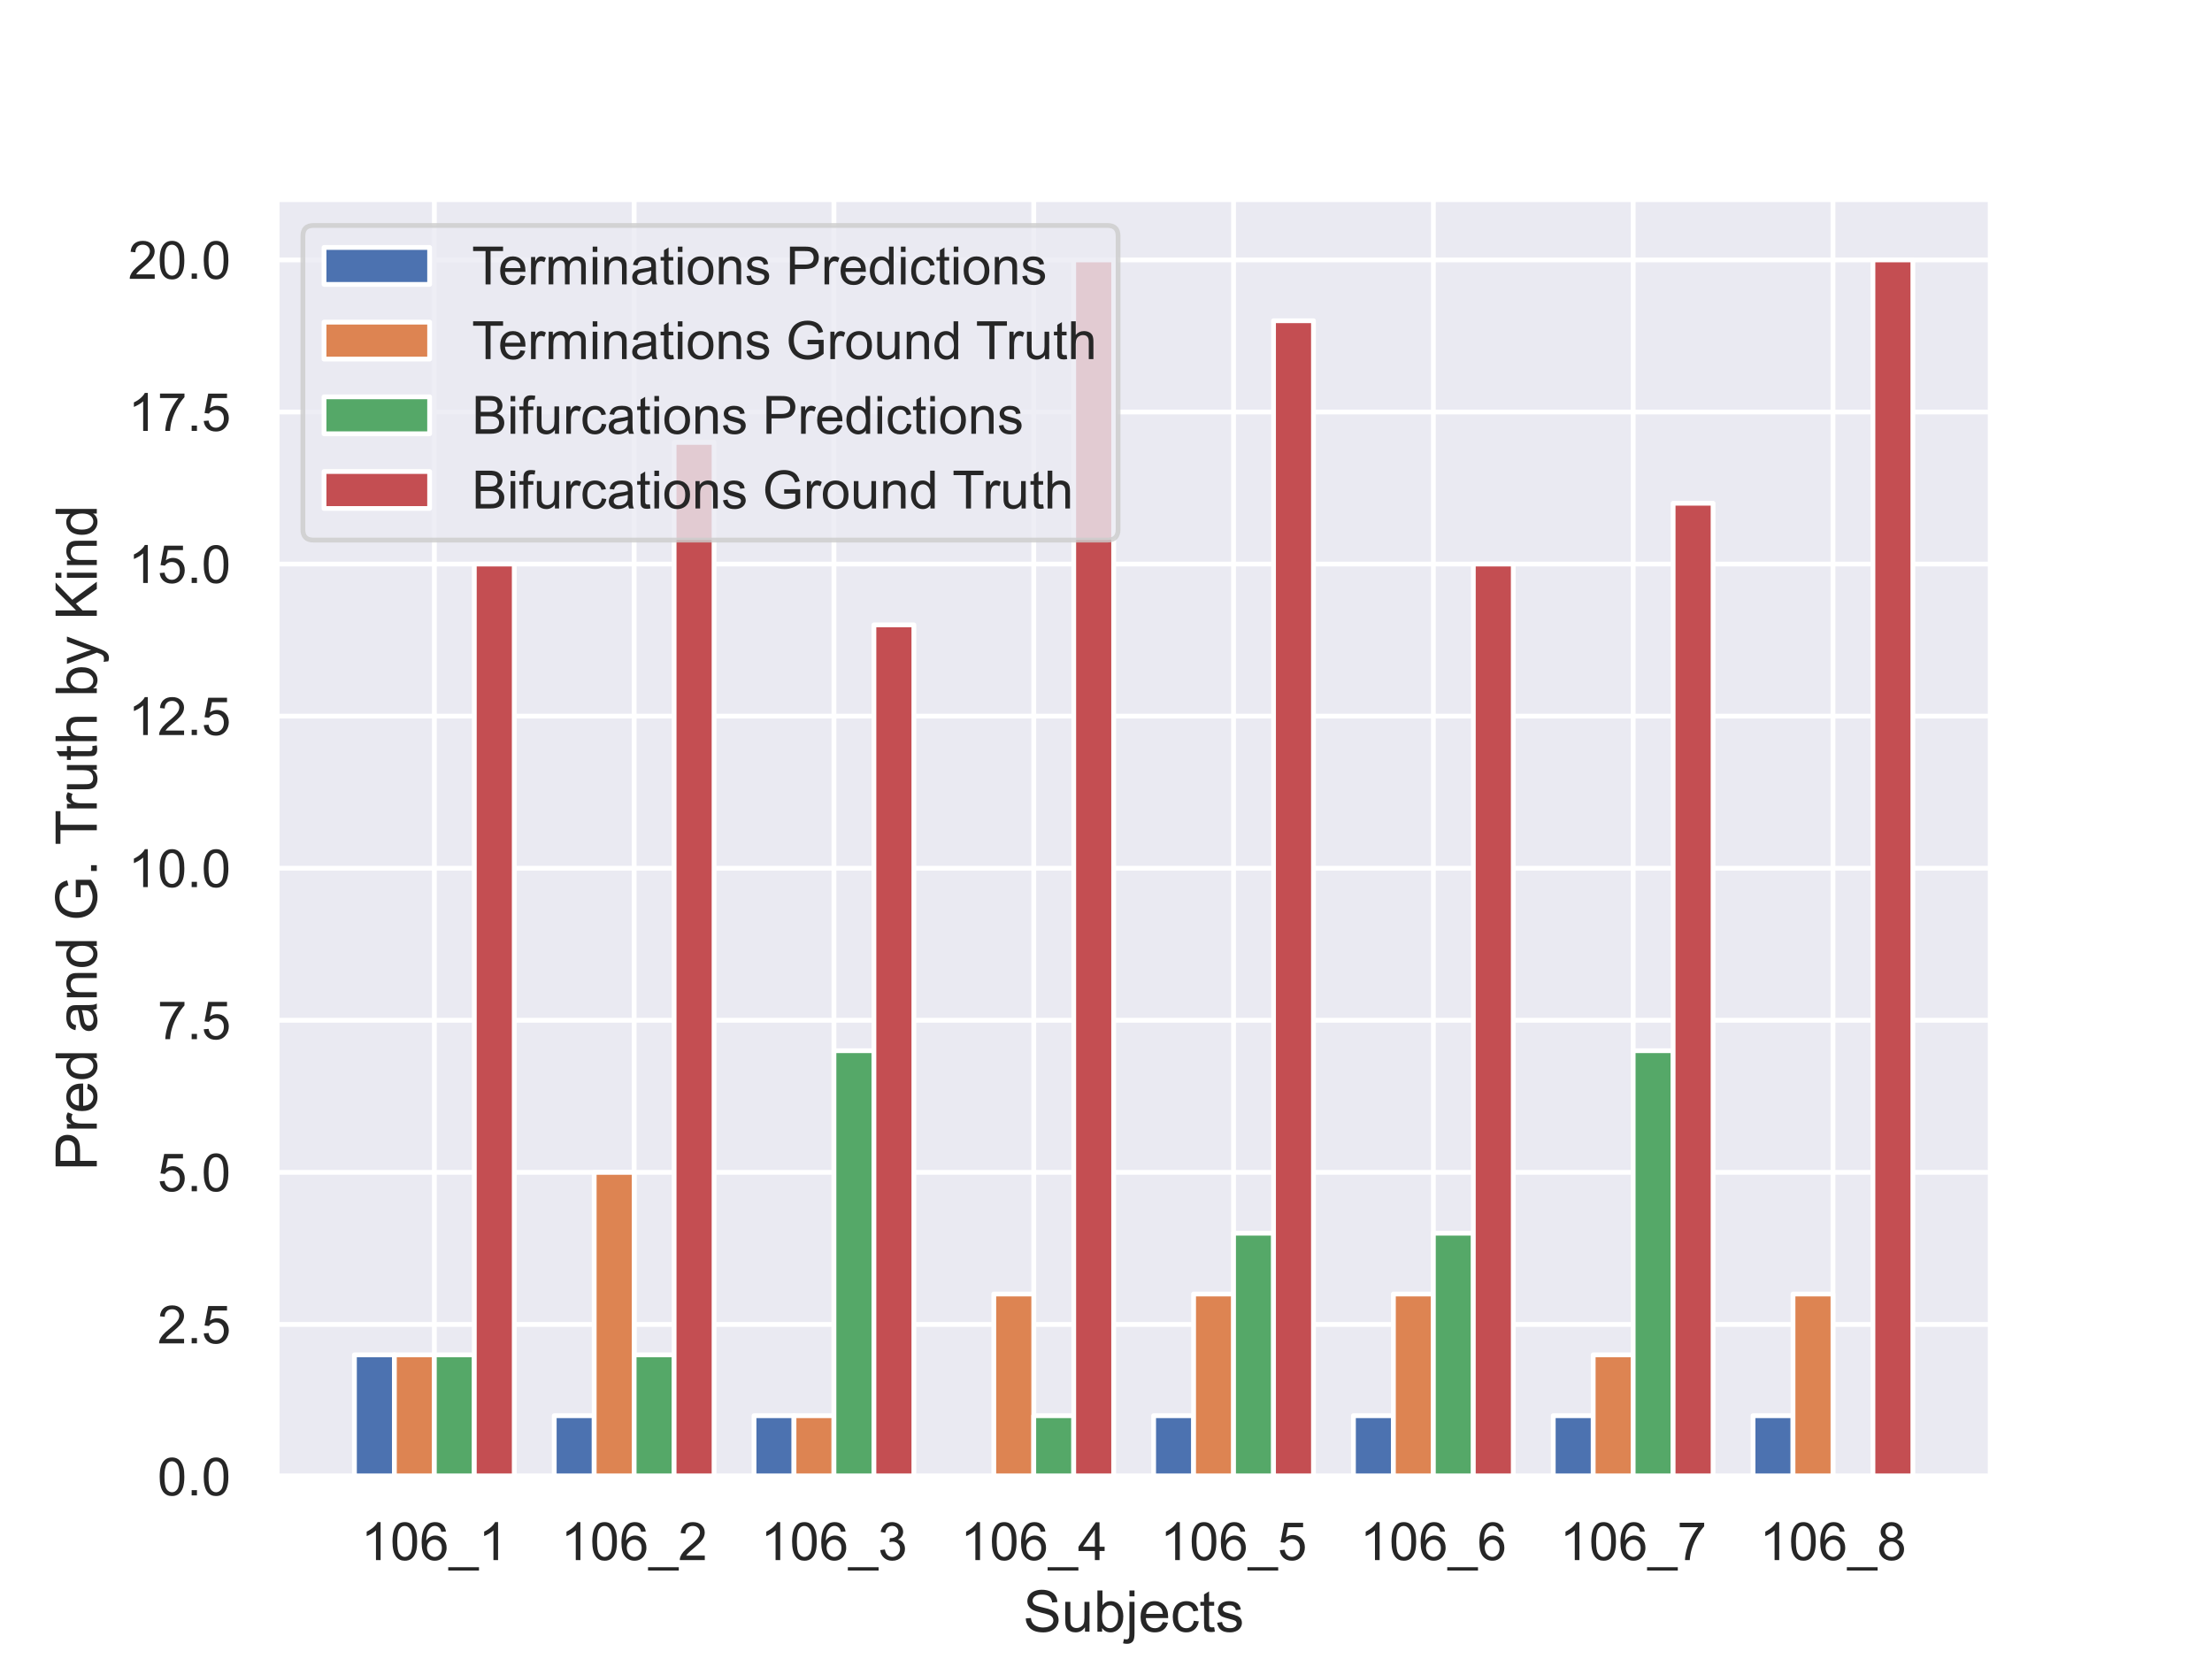 <?xml version="1.0" encoding="utf-8" standalone="no"?>
<!DOCTYPE svg PUBLIC "-//W3C//DTD SVG 1.1//EN"
  "http://www.w3.org/Graphics/SVG/1.1/DTD/svg11.dtd">
<!-- Created with matplotlib (https://matplotlib.org/) -->
<svg height="345.6pt" version="1.1" viewBox="0 0 460.8 345.6" width="460.8pt" xmlns="http://www.w3.org/2000/svg" xmlns:xlink="http://www.w3.org/1999/xlink">
 <defs>
  <style type="text/css">*{stroke-linecap:butt;stroke-linejoin:round;}</style>
 </defs>
 <g id="figure_1">
  <g id="patch_1">
   <path d="M 0 345.6 
L 460.8 345.6 
L 460.8 0 
L 0 0 
z
" style="fill:#ffffff;"/>
  </g>
  <g id="axes_1">
   <g id="patch_2">
    <path d="M 57.6 307.584 
L 414.72 307.584 
L 414.72 41.472 
L 57.6 41.472 
z
" style="fill:#eaeaf2;"/>
   </g>
   <g id="matplotlib.axis_1">
    <g id="xtick_1">
     <g id="line2d_1">
      <path clip-path="url(#p6ce4de1f92)" d="M 90.482 307.584 
L 90.482 41.472 
" style="fill:none;stroke:#ffffff;stroke-linecap:round;"/>
     </g>
     <g id="text_1">
      <!-- 106_1 -->
      <g style="fill:#262626;" transform="translate(75.189 324.99)scale(0.11 -0.11)">
       <defs>
        <path d="M 37.25 0 
L 28.469 0 
L 28.469 56 
Q 25.297 52.984 20.141 49.953 
Q 14.984 46.922 10.891 45.406 
L 10.891 53.906 
Q 18.266 57.375 23.781 62.297 
Q 29.297 67.234 31.594 71.875 
L 37.25 71.875 
z
" id="ArialMT-49"/>
        <path d="M 4.156 35.297 
Q 4.156 48 6.766 55.734 
Q 9.375 63.484 14.516 67.672 
Q 19.672 71.875 27.484 71.875 
Q 33.25 71.875 37.594 69.547 
Q 41.938 67.234 44.766 62.859 
Q 47.609 58.5 49.219 52.219 
Q 50.828 45.953 50.828 35.297 
Q 50.828 22.703 48.234 14.969 
Q 45.656 7.234 40.5 3 
Q 35.359 -1.219 27.484 -1.219 
Q 17.141 -1.219 11.234 6.203 
Q 4.156 15.141 4.156 35.297 
z
M 13.188 35.297 
Q 13.188 17.672 17.312 11.828 
Q 21.438 6 27.484 6 
Q 33.547 6 37.672 11.859 
Q 41.797 17.719 41.797 35.297 
Q 41.797 52.984 37.672 58.781 
Q 33.547 64.594 27.391 64.594 
Q 21.344 64.594 17.719 59.469 
Q 13.188 52.938 13.188 35.297 
z
" id="ArialMT-48"/>
        <path d="M 49.75 54.047 
L 41.016 53.375 
Q 39.844 58.547 37.703 60.891 
Q 34.125 64.656 28.906 64.656 
Q 24.703 64.656 21.531 62.312 
Q 17.391 59.281 14.984 53.469 
Q 12.594 47.656 12.5 36.922 
Q 15.672 41.75 20.266 44.094 
Q 24.859 46.438 29.891 46.438 
Q 38.672 46.438 44.844 39.969 
Q 51.031 33.5 51.031 23.25 
Q 51.031 16.5 48.125 10.719 
Q 45.219 4.938 40.141 1.859 
Q 35.062 -1.219 28.609 -1.219 
Q 17.625 -1.219 10.688 6.859 
Q 3.766 14.938 3.766 33.5 
Q 3.766 54.25 11.422 63.672 
Q 18.109 71.875 29.438 71.875 
Q 37.891 71.875 43.281 67.141 
Q 48.688 62.406 49.75 54.047 
z
M 13.875 23.188 
Q 13.875 18.656 15.797 14.5 
Q 17.719 10.359 21.188 8.172 
Q 24.656 6 28.469 6 
Q 34.031 6 38.031 10.484 
Q 42.047 14.984 42.047 22.703 
Q 42.047 30.125 38.078 34.391 
Q 34.125 38.672 28.125 38.672 
Q 22.172 38.672 18.016 34.391 
Q 13.875 30.125 13.875 23.188 
z
" id="ArialMT-54"/>
        <path d="M -1.516 -19.875 
L -1.516 -13.531 
L 56.734 -13.531 
L 56.734 -19.875 
z
" id="ArialMT-95"/>
       </defs>
       <use xlink:href="#ArialMT-49"/>
       <use x="55.615" xlink:href="#ArialMT-48"/>
       <use x="111.23" xlink:href="#ArialMT-54"/>
       <use x="166.846" xlink:href="#ArialMT-95"/>
       <use x="222.461" xlink:href="#ArialMT-49"/>
      </g>
     </g>
    </g>
    <g id="xtick_2">
     <g id="line2d_2">
      <path clip-path="url(#p6ce4de1f92)" d="M 132.104 307.584 
L 132.104 41.472 
" style="fill:none;stroke:#ffffff;stroke-linecap:round;"/>
     </g>
     <g id="text_2">
      <!-- 106_2 -->
      <g style="fill:#262626;" transform="translate(116.811 324.99)scale(0.11 -0.11)">
       <defs>
        <path d="M 50.344 8.453 
L 50.344 0 
L 3.031 0 
Q 2.938 3.172 4.047 6.109 
Q 5.859 10.938 9.828 15.625 
Q 13.812 20.312 21.344 26.469 
Q 33.016 36.031 37.109 41.625 
Q 41.219 47.219 41.219 52.203 
Q 41.219 57.422 37.469 61 
Q 33.734 64.594 27.734 64.594 
Q 21.391 64.594 17.578 60.781 
Q 13.766 56.984 13.719 50.25 
L 4.688 51.172 
Q 5.609 61.281 11.656 66.578 
Q 17.719 71.875 27.938 71.875 
Q 38.234 71.875 44.234 66.156 
Q 50.25 60.453 50.25 52 
Q 50.25 47.703 48.484 43.547 
Q 46.734 39.406 42.656 34.812 
Q 38.578 30.219 29.109 22.219 
Q 21.188 15.578 18.938 13.203 
Q 16.703 10.844 15.234 8.453 
z
" id="ArialMT-50"/>
       </defs>
       <use xlink:href="#ArialMT-49"/>
       <use x="55.615" xlink:href="#ArialMT-48"/>
       <use x="111.23" xlink:href="#ArialMT-54"/>
       <use x="166.846" xlink:href="#ArialMT-95"/>
       <use x="222.461" xlink:href="#ArialMT-50"/>
      </g>
     </g>
    </g>
    <g id="xtick_3">
     <g id="line2d_3">
      <path clip-path="url(#p6ce4de1f92)" d="M 173.726 307.584 
L 173.726 41.472 
" style="fill:none;stroke:#ffffff;stroke-linecap:round;"/>
     </g>
     <g id="text_3">
      <!-- 106_3 -->
      <g style="fill:#262626;" transform="translate(158.434 324.99)scale(0.11 -0.11)">
       <defs>
        <path d="M 4.203 18.891 
L 12.984 20.062 
Q 14.5 12.594 18.141 9.297 
Q 21.781 6 27 6 
Q 33.203 6 37.469 10.297 
Q 41.75 14.594 41.75 20.953 
Q 41.75 27 37.797 30.922 
Q 33.844 34.859 27.734 34.859 
Q 25.25 34.859 21.531 33.891 
L 22.516 41.609 
Q 23.391 41.5 23.922 41.5 
Q 29.547 41.5 34.031 44.422 
Q 38.531 47.359 38.531 53.469 
Q 38.531 58.297 35.25 61.469 
Q 31.984 64.656 26.812 64.656 
Q 21.688 64.656 18.266 61.422 
Q 14.844 58.203 13.875 51.766 
L 5.078 53.328 
Q 6.688 62.156 12.391 67.016 
Q 18.109 71.875 26.609 71.875 
Q 32.469 71.875 37.391 69.359 
Q 42.328 66.844 44.938 62.5 
Q 47.562 58.156 47.562 53.266 
Q 47.562 48.641 45.062 44.828 
Q 42.578 41.016 37.703 38.766 
Q 44.047 37.312 47.562 32.688 
Q 51.078 28.078 51.078 21.141 
Q 51.078 11.766 44.234 5.25 
Q 37.406 -1.266 26.953 -1.266 
Q 17.531 -1.266 11.297 4.344 
Q 5.078 9.969 4.203 18.891 
z
" id="ArialMT-51"/>
       </defs>
       <use xlink:href="#ArialMT-49"/>
       <use x="55.615" xlink:href="#ArialMT-48"/>
       <use x="111.23" xlink:href="#ArialMT-54"/>
       <use x="166.846" xlink:href="#ArialMT-95"/>
       <use x="222.461" xlink:href="#ArialMT-51"/>
      </g>
     </g>
    </g>
    <g id="xtick_4">
     <g id="line2d_4">
      <path clip-path="url(#p6ce4de1f92)" d="M 215.349 307.584 
L 215.349 41.472 
" style="fill:none;stroke:#ffffff;stroke-linecap:round;"/>
     </g>
     <g id="text_4">
      <!-- 106_4 -->
      <g style="fill:#262626;" transform="translate(200.056 324.99)scale(0.11 -0.11)">
       <defs>
        <path d="M 32.328 0 
L 32.328 17.141 
L 1.266 17.141 
L 1.266 25.203 
L 33.938 71.578 
L 41.109 71.578 
L 41.109 25.203 
L 50.781 25.203 
L 50.781 17.141 
L 41.109 17.141 
L 41.109 0 
z
M 32.328 25.203 
L 32.328 57.469 
L 9.906 25.203 
z
" id="ArialMT-52"/>
       </defs>
       <use xlink:href="#ArialMT-49"/>
       <use x="55.615" xlink:href="#ArialMT-48"/>
       <use x="111.23" xlink:href="#ArialMT-54"/>
       <use x="166.846" xlink:href="#ArialMT-95"/>
       <use x="222.461" xlink:href="#ArialMT-52"/>
      </g>
     </g>
    </g>
    <g id="xtick_5">
     <g id="line2d_5">
      <path clip-path="url(#p6ce4de1f92)" d="M 256.971 307.584 
L 256.971 41.472 
" style="fill:none;stroke:#ffffff;stroke-linecap:round;"/>
     </g>
     <g id="text_5">
      <!-- 106_5 -->
      <g style="fill:#262626;" transform="translate(241.679 324.99)scale(0.11 -0.11)">
       <defs>
        <path d="M 4.156 18.75 
L 13.375 19.531 
Q 14.406 12.797 18.141 9.391 
Q 21.875 6 27.156 6 
Q 33.5 6 37.891 10.781 
Q 42.281 15.578 42.281 23.484 
Q 42.281 31 38.062 35.344 
Q 33.844 39.703 27 39.703 
Q 22.75 39.703 19.328 37.766 
Q 15.922 35.844 13.969 32.766 
L 5.719 33.844 
L 12.641 70.609 
L 48.25 70.609 
L 48.25 62.203 
L 19.672 62.203 
L 15.828 42.969 
Q 22.266 47.469 29.344 47.469 
Q 38.719 47.469 45.156 40.969 
Q 51.609 34.469 51.609 24.266 
Q 51.609 14.547 45.953 7.469 
Q 39.062 -1.219 27.156 -1.219 
Q 17.391 -1.219 11.203 4.25 
Q 5.031 9.719 4.156 18.75 
z
" id="ArialMT-53"/>
       </defs>
       <use xlink:href="#ArialMT-49"/>
       <use x="55.615" xlink:href="#ArialMT-48"/>
       <use x="111.23" xlink:href="#ArialMT-54"/>
       <use x="166.846" xlink:href="#ArialMT-95"/>
       <use x="222.461" xlink:href="#ArialMT-53"/>
      </g>
     </g>
    </g>
    <g id="xtick_6">
     <g id="line2d_6">
      <path clip-path="url(#p6ce4de1f92)" d="M 298.594 307.584 
L 298.594 41.472 
" style="fill:none;stroke:#ffffff;stroke-linecap:round;"/>
     </g>
     <g id="text_6">
      <!-- 106_6 -->
      <g style="fill:#262626;" transform="translate(283.301 324.99)scale(0.11 -0.11)">
       <use xlink:href="#ArialMT-49"/>
       <use x="55.615" xlink:href="#ArialMT-48"/>
       <use x="111.23" xlink:href="#ArialMT-54"/>
       <use x="166.846" xlink:href="#ArialMT-95"/>
       <use x="222.461" xlink:href="#ArialMT-54"/>
      </g>
     </g>
    </g>
    <g id="xtick_7">
     <g id="line2d_7">
      <path clip-path="url(#p6ce4de1f92)" d="M 340.216 307.584 
L 340.216 41.472 
" style="fill:none;stroke:#ffffff;stroke-linecap:round;"/>
     </g>
     <g id="text_7">
      <!-- 106_7 -->
      <g style="fill:#262626;" transform="translate(324.923 324.99)scale(0.11 -0.11)">
       <defs>
        <path d="M 4.734 62.203 
L 4.734 70.656 
L 51.078 70.656 
L 51.078 63.812 
Q 44.234 56.547 37.516 44.484 
Q 30.812 32.422 27.156 19.672 
Q 24.516 10.688 23.781 0 
L 14.75 0 
Q 14.891 8.453 18.062 20.406 
Q 21.234 32.375 27.172 43.484 
Q 33.109 54.594 39.797 62.203 
z
" id="ArialMT-55"/>
       </defs>
       <use xlink:href="#ArialMT-49"/>
       <use x="55.615" xlink:href="#ArialMT-48"/>
       <use x="111.23" xlink:href="#ArialMT-54"/>
       <use x="166.846" xlink:href="#ArialMT-95"/>
       <use x="222.461" xlink:href="#ArialMT-55"/>
      </g>
     </g>
    </g>
    <g id="xtick_8">
     <g id="line2d_8">
      <path clip-path="url(#p6ce4de1f92)" d="M 381.838 307.584 
L 381.838 41.472 
" style="fill:none;stroke:#ffffff;stroke-linecap:round;"/>
     </g>
     <g id="text_8">
      <!-- 106_8 -->
      <g style="fill:#262626;" transform="translate(366.546 324.99)scale(0.11 -0.11)">
       <defs>
        <path d="M 17.672 38.812 
Q 12.203 40.828 9.562 44.531 
Q 6.938 48.25 6.938 53.422 
Q 6.938 61.234 12.547 66.547 
Q 18.172 71.875 27.484 71.875 
Q 36.859 71.875 42.578 66.422 
Q 48.297 60.984 48.297 53.172 
Q 48.297 48.188 45.672 44.5 
Q 43.062 40.828 37.75 38.812 
Q 44.344 36.672 47.781 31.875 
Q 51.219 27.094 51.219 20.453 
Q 51.219 11.281 44.719 5.031 
Q 38.234 -1.219 27.641 -1.219 
Q 17.047 -1.219 10.547 5.047 
Q 4.047 11.328 4.047 20.703 
Q 4.047 27.688 7.594 32.391 
Q 11.141 37.109 17.672 38.812 
z
M 15.922 53.719 
Q 15.922 48.641 19.188 45.406 
Q 22.469 42.188 27.688 42.188 
Q 32.766 42.188 36.016 45.375 
Q 39.266 48.578 39.266 53.219 
Q 39.266 58.062 35.906 61.359 
Q 32.562 64.656 27.594 64.656 
Q 22.562 64.656 19.234 61.422 
Q 15.922 58.203 15.922 53.719 
z
M 13.094 20.656 
Q 13.094 16.891 14.875 13.375 
Q 16.656 9.859 20.172 7.922 
Q 23.688 6 27.734 6 
Q 34.031 6 38.125 10.047 
Q 42.234 14.109 42.234 20.359 
Q 42.234 26.703 38.016 30.859 
Q 33.797 35.016 27.438 35.016 
Q 21.234 35.016 17.156 30.906 
Q 13.094 26.812 13.094 20.656 
z
" id="ArialMT-56"/>
       </defs>
       <use xlink:href="#ArialMT-49"/>
       <use x="55.615" xlink:href="#ArialMT-48"/>
       <use x="111.23" xlink:href="#ArialMT-54"/>
       <use x="166.846" xlink:href="#ArialMT-95"/>
       <use x="222.461" xlink:href="#ArialMT-56"/>
      </g>
     </g>
    </g>
    <g id="text_9">
     <!-- Subjects -->
     <g style="fill:#262626;" transform="translate(213.148 339.912)scale(0.12 -0.12)">
      <defs>
       <path d="M 4.5 23 
L 13.422 23.781 
Q 14.062 18.406 16.375 14.969 
Q 18.703 11.531 23.578 9.406 
Q 28.469 7.281 34.578 7.281 
Q 39.984 7.281 44.141 8.891 
Q 48.297 10.5 50.312 13.297 
Q 52.344 16.109 52.344 19.438 
Q 52.344 22.797 50.391 25.312 
Q 48.438 27.828 43.953 29.547 
Q 41.062 30.672 31.203 33.031 
Q 21.344 35.406 17.391 37.5 
Q 12.25 40.188 9.734 44.156 
Q 7.234 48.141 7.234 53.078 
Q 7.234 58.5 10.297 63.203 
Q 13.375 67.922 19.281 70.359 
Q 25.203 72.797 32.422 72.797 
Q 40.375 72.797 46.453 70.234 
Q 52.547 67.672 55.812 62.688 
Q 59.078 57.719 59.328 51.422 
L 50.25 50.734 
Q 49.516 57.516 45.281 60.984 
Q 41.062 64.453 32.812 64.453 
Q 24.219 64.453 20.281 61.297 
Q 16.359 58.156 16.359 53.719 
Q 16.359 49.859 19.141 47.359 
Q 21.875 44.875 33.422 42.266 
Q 44.969 39.656 49.266 37.703 
Q 55.516 34.812 58.484 30.391 
Q 61.469 25.984 61.469 20.219 
Q 61.469 14.5 58.203 9.438 
Q 54.938 4.391 48.797 1.578 
Q 42.672 -1.219 35.016 -1.219 
Q 25.297 -1.219 18.719 1.609 
Q 12.156 4.438 8.422 10.125 
Q 4.688 15.828 4.5 23 
z
" id="ArialMT-83"/>
       <path d="M 40.578 0 
L 40.578 7.625 
Q 34.516 -1.172 24.125 -1.172 
Q 19.531 -1.172 15.547 0.578 
Q 11.578 2.344 9.641 5 
Q 7.719 7.672 6.938 11.531 
Q 6.391 14.109 6.391 19.734 
L 6.391 51.859 
L 15.188 51.859 
L 15.188 23.094 
Q 15.188 16.219 15.719 13.812 
Q 16.547 10.359 19.234 8.375 
Q 21.922 6.391 25.875 6.391 
Q 29.828 6.391 33.297 8.422 
Q 36.766 10.453 38.203 13.938 
Q 39.656 17.438 39.656 24.078 
L 39.656 51.859 
L 48.438 51.859 
L 48.438 0 
z
" id="ArialMT-117"/>
       <path d="M 14.703 0 
L 6.547 0 
L 6.547 71.578 
L 15.328 71.578 
L 15.328 46.047 
Q 20.906 53.031 29.547 53.031 
Q 34.328 53.031 38.594 51.094 
Q 42.875 49.172 45.625 45.672 
Q 48.391 42.188 49.953 37.25 
Q 51.516 32.328 51.516 26.703 
Q 51.516 13.375 44.922 6.094 
Q 38.328 -1.172 29.109 -1.172 
Q 19.922 -1.172 14.703 6.5 
z
M 14.594 26.312 
Q 14.594 17 17.141 12.844 
Q 21.297 6.062 28.375 6.062 
Q 34.125 6.062 38.328 11.062 
Q 42.531 16.062 42.531 25.984 
Q 42.531 36.141 38.5 40.969 
Q 34.469 45.797 28.766 45.797 
Q 23 45.797 18.797 40.797 
Q 14.594 35.797 14.594 26.312 
z
" id="ArialMT-98"/>
       <path d="M 6.547 61.375 
L 6.547 71.578 
L 15.328 71.578 
L 15.328 61.375 
z
M -4.594 -20.125 
L -2.938 -12.641 
Q -0.297 -13.328 1.219 -13.328 
Q 3.906 -13.328 5.219 -11.547 
Q 6.547 -9.766 6.547 -2.641 
L 6.547 51.859 
L 15.328 51.859 
L 15.328 -2.828 
Q 15.328 -12.406 12.844 -16.156 
Q 9.672 -21.047 2.297 -21.047 
Q -1.266 -21.047 -4.594 -20.125 
z
" id="ArialMT-106"/>
       <path d="M 42.094 16.703 
L 51.172 15.578 
Q 49.031 7.625 43.219 3.219 
Q 37.406 -1.172 28.375 -1.172 
Q 17 -1.172 10.328 5.828 
Q 3.656 12.844 3.656 25.484 
Q 3.656 38.578 10.391 45.797 
Q 17.141 53.031 27.875 53.031 
Q 38.281 53.031 44.875 45.953 
Q 51.469 38.875 51.469 26.031 
Q 51.469 25.25 51.422 23.688 
L 12.75 23.688 
Q 13.234 15.141 17.578 10.594 
Q 21.922 6.062 28.422 6.062 
Q 33.25 6.062 36.672 8.594 
Q 40.094 11.141 42.094 16.703 
z
M 13.234 30.906 
L 42.188 30.906 
Q 41.609 37.453 38.875 40.719 
Q 34.672 45.797 27.984 45.797 
Q 21.922 45.797 17.797 41.75 
Q 13.672 37.703 13.234 30.906 
z
" id="ArialMT-101"/>
       <path d="M 40.438 19 
L 49.078 17.875 
Q 47.656 8.938 41.812 3.875 
Q 35.984 -1.172 27.484 -1.172 
Q 16.844 -1.172 10.375 5.781 
Q 3.906 12.75 3.906 25.734 
Q 3.906 34.125 6.688 40.422 
Q 9.469 46.734 15.156 49.875 
Q 20.844 53.031 27.547 53.031 
Q 35.984 53.031 41.359 48.75 
Q 46.734 44.484 48.25 36.625 
L 39.703 35.297 
Q 38.484 40.531 35.375 43.156 
Q 32.281 45.797 27.875 45.797 
Q 21.234 45.797 17.078 41.031 
Q 12.938 36.281 12.938 25.984 
Q 12.938 15.531 16.938 10.797 
Q 20.953 6.062 27.391 6.062 
Q 32.562 6.062 36.031 9.234 
Q 39.5 12.406 40.438 19 
z
" id="ArialMT-99"/>
       <path d="M 25.781 7.859 
L 27.047 0.094 
Q 23.344 -0.688 20.406 -0.688 
Q 15.625 -0.688 12.984 0.828 
Q 10.359 2.344 9.281 4.812 
Q 8.203 7.281 8.203 15.188 
L 8.203 45.016 
L 1.766 45.016 
L 1.766 51.859 
L 8.203 51.859 
L 8.203 64.703 
L 16.938 69.969 
L 16.938 51.859 
L 25.781 51.859 
L 25.781 45.016 
L 16.938 45.016 
L 16.938 14.703 
Q 16.938 10.938 17.406 9.859 
Q 17.875 8.797 18.922 8.156 
Q 19.969 7.516 21.922 7.516 
Q 23.391 7.516 25.781 7.859 
z
" id="ArialMT-116"/>
       <path d="M 3.078 15.484 
L 11.766 16.844 
Q 12.5 11.625 15.844 8.844 
Q 19.188 6.062 25.203 6.062 
Q 31.25 6.062 34.172 8.516 
Q 37.109 10.984 37.109 14.312 
Q 37.109 17.281 34.516 19 
Q 32.719 20.172 25.531 21.969 
Q 15.875 24.422 12.141 26.203 
Q 8.406 27.984 6.469 31.125 
Q 4.547 34.281 4.547 38.094 
Q 4.547 41.547 6.125 44.5 
Q 7.719 47.469 10.453 49.422 
Q 12.5 50.922 16.031 51.969 
Q 19.578 53.031 23.641 53.031 
Q 29.734 53.031 34.344 51.266 
Q 38.969 49.516 41.156 46.5 
Q 43.359 43.5 44.188 38.484 
L 35.594 37.312 
Q 35.016 41.312 32.203 43.547 
Q 29.391 45.797 24.266 45.797 
Q 18.219 45.797 15.625 43.797 
Q 13.031 41.797 13.031 39.109 
Q 13.031 37.406 14.109 36.031 
Q 15.188 34.625 17.484 33.688 
Q 18.797 33.203 25.25 31.453 
Q 34.578 28.953 38.25 27.359 
Q 41.938 25.781 44.031 22.75 
Q 46.141 19.734 46.141 15.234 
Q 46.141 10.844 43.578 6.953 
Q 41.016 3.078 36.172 0.953 
Q 31.344 -1.172 25.25 -1.172 
Q 15.141 -1.172 9.844 3.031 
Q 4.547 7.234 3.078 15.484 
z
" id="ArialMT-115"/>
      </defs>
      <use xlink:href="#ArialMT-83"/>
      <use x="66.699" xlink:href="#ArialMT-117"/>
      <use x="122.314" xlink:href="#ArialMT-98"/>
      <use x="177.93" xlink:href="#ArialMT-106"/>
      <use x="200.146" xlink:href="#ArialMT-101"/>
      <use x="255.762" xlink:href="#ArialMT-99"/>
      <use x="305.762" xlink:href="#ArialMT-116"/>
      <use x="333.545" xlink:href="#ArialMT-115"/>
     </g>
    </g>
   </g>
   <g id="matplotlib.axis_2">
    <g id="ytick_1">
     <g id="line2d_9">
      <path clip-path="url(#p6ce4de1f92)" d="M 57.6 307.584 
L 414.72 307.584 
" style="fill:none;stroke:#ffffff;stroke-linecap:round;"/>
     </g>
     <g id="text_10">
      <!-- 0.0 -->
      <g style="fill:#262626;" transform="translate(32.81 311.521)scale(0.11 -0.11)">
       <defs>
        <path d="M 9.078 0 
L 9.078 10.016 
L 19.094 10.016 
L 19.094 0 
z
" id="ArialMT-46"/>
       </defs>
       <use xlink:href="#ArialMT-48"/>
       <use x="55.615" xlink:href="#ArialMT-46"/>
       <use x="83.398" xlink:href="#ArialMT-48"/>
      </g>
     </g>
    </g>
    <g id="ytick_2">
     <g id="line2d_10">
      <path clip-path="url(#p6ce4de1f92)" d="M 57.6 275.904 
L 414.72 275.904 
" style="fill:none;stroke:#ffffff;stroke-linecap:round;"/>
     </g>
     <g id="text_11">
      <!-- 2.5 -->
      <g style="fill:#262626;" transform="translate(32.81 279.841)scale(0.11 -0.11)">
       <use xlink:href="#ArialMT-50"/>
       <use x="55.615" xlink:href="#ArialMT-46"/>
       <use x="83.398" xlink:href="#ArialMT-53"/>
      </g>
     </g>
    </g>
    <g id="ytick_3">
     <g id="line2d_11">
      <path clip-path="url(#p6ce4de1f92)" d="M 57.6 244.224 
L 414.72 244.224 
" style="fill:none;stroke:#ffffff;stroke-linecap:round;"/>
     </g>
     <g id="text_12">
      <!-- 5.0 -->
      <g style="fill:#262626;" transform="translate(32.81 248.161)scale(0.11 -0.11)">
       <use xlink:href="#ArialMT-53"/>
       <use x="55.615" xlink:href="#ArialMT-46"/>
       <use x="83.398" xlink:href="#ArialMT-48"/>
      </g>
     </g>
    </g>
    <g id="ytick_4">
     <g id="line2d_12">
      <path clip-path="url(#p6ce4de1f92)" d="M 57.6 212.544 
L 414.72 212.544 
" style="fill:none;stroke:#ffffff;stroke-linecap:round;"/>
     </g>
     <g id="text_13">
      <!-- 7.5 -->
      <g style="fill:#262626;" transform="translate(32.81 216.481)scale(0.11 -0.11)">
       <use xlink:href="#ArialMT-55"/>
       <use x="55.615" xlink:href="#ArialMT-46"/>
       <use x="83.398" xlink:href="#ArialMT-53"/>
      </g>
     </g>
    </g>
    <g id="ytick_5">
     <g id="line2d_13">
      <path clip-path="url(#p6ce4de1f92)" d="M 57.6 180.864 
L 414.72 180.864 
" style="fill:none;stroke:#ffffff;stroke-linecap:round;"/>
     </g>
     <g id="text_14">
      <!-- 10.0 -->
      <g style="fill:#262626;" transform="translate(26.693 184.801)scale(0.11 -0.11)">
       <use xlink:href="#ArialMT-49"/>
       <use x="55.615" xlink:href="#ArialMT-48"/>
       <use x="111.23" xlink:href="#ArialMT-46"/>
       <use x="139.014" xlink:href="#ArialMT-48"/>
      </g>
     </g>
    </g>
    <g id="ytick_6">
     <g id="line2d_14">
      <path clip-path="url(#p6ce4de1f92)" d="M 57.6 149.184 
L 414.72 149.184 
" style="fill:none;stroke:#ffffff;stroke-linecap:round;"/>
     </g>
     <g id="text_15">
      <!-- 12.5 -->
      <g style="fill:#262626;" transform="translate(26.693 153.121)scale(0.11 -0.11)">
       <use xlink:href="#ArialMT-49"/>
       <use x="55.615" xlink:href="#ArialMT-50"/>
       <use x="111.23" xlink:href="#ArialMT-46"/>
       <use x="139.014" xlink:href="#ArialMT-53"/>
      </g>
     </g>
    </g>
    <g id="ytick_7">
     <g id="line2d_15">
      <path clip-path="url(#p6ce4de1f92)" d="M 57.6 117.504 
L 414.72 117.504 
" style="fill:none;stroke:#ffffff;stroke-linecap:round;"/>
     </g>
     <g id="text_16">
      <!-- 15.0 -->
      <g style="fill:#262626;" transform="translate(26.693 121.441)scale(0.11 -0.11)">
       <use xlink:href="#ArialMT-49"/>
       <use x="55.615" xlink:href="#ArialMT-53"/>
       <use x="111.23" xlink:href="#ArialMT-46"/>
       <use x="139.014" xlink:href="#ArialMT-48"/>
      </g>
     </g>
    </g>
    <g id="ytick_8">
     <g id="line2d_16">
      <path clip-path="url(#p6ce4de1f92)" d="M 57.6 85.824 
L 414.72 85.824 
" style="fill:none;stroke:#ffffff;stroke-linecap:round;"/>
     </g>
     <g id="text_17">
      <!-- 17.5 -->
      <g style="fill:#262626;" transform="translate(26.693 89.761)scale(0.11 -0.11)">
       <use xlink:href="#ArialMT-49"/>
       <use x="55.615" xlink:href="#ArialMT-55"/>
       <use x="111.23" xlink:href="#ArialMT-46"/>
       <use x="139.014" xlink:href="#ArialMT-53"/>
      </g>
     </g>
    </g>
    <g id="ytick_9">
     <g id="line2d_17">
      <path clip-path="url(#p6ce4de1f92)" d="M 57.6 54.144 
L 414.72 54.144 
" style="fill:none;stroke:#ffffff;stroke-linecap:round;"/>
     </g>
     <g id="text_18">
      <!-- 20.0 -->
      <g style="fill:#262626;" transform="translate(26.693 58.081)scale(0.11 -0.11)">
       <use xlink:href="#ArialMT-50"/>
       <use x="55.615" xlink:href="#ArialMT-48"/>
       <use x="111.23" xlink:href="#ArialMT-46"/>
       <use x="139.014" xlink:href="#ArialMT-48"/>
      </g>
     </g>
    </g>
    <g id="text_19">
     <!-- Pred and G. Truth by Kind -->
     <g style="fill:#262626;" transform="translate(20.167 243.896)rotate(-90)scale(0.12 -0.12)">
      <defs>
       <path d="M 7.719 0 
L 7.719 71.578 
L 34.719 71.578 
Q 41.844 71.578 45.609 70.906 
Q 50.875 70.016 54.438 67.547 
Q 58.016 65.094 60.188 60.641 
Q 62.359 56.203 62.359 50.875 
Q 62.359 41.75 56.547 35.422 
Q 50.734 29.109 35.547 29.109 
L 17.188 29.109 
L 17.188 0 
z
M 17.188 37.547 
L 35.688 37.547 
Q 44.875 37.547 48.734 40.969 
Q 52.594 44.391 52.594 50.594 
Q 52.594 55.078 50.312 58.266 
Q 48.047 61.469 44.344 62.5 
Q 41.938 63.141 35.5 63.141 
L 17.188 63.141 
z
" id="ArialMT-80"/>
       <path d="M 6.5 0 
L 6.5 51.859 
L 14.406 51.859 
L 14.406 44 
Q 17.438 49.516 20 51.266 
Q 22.562 53.031 25.641 53.031 
Q 30.078 53.031 34.672 50.203 
L 31.641 42.047 
Q 28.422 43.953 25.203 43.953 
Q 22.312 43.953 20.016 42.219 
Q 17.719 40.484 16.75 37.406 
Q 15.281 32.719 15.281 27.156 
L 15.281 0 
z
" id="ArialMT-114"/>
       <path d="M 40.234 0 
L 40.234 6.547 
Q 35.297 -1.172 25.734 -1.172 
Q 19.531 -1.172 14.328 2.25 
Q 9.125 5.672 6.266 11.797 
Q 3.422 17.922 3.422 25.875 
Q 3.422 33.641 6 39.969 
Q 8.594 46.297 13.766 49.656 
Q 18.953 53.031 25.344 53.031 
Q 30.031 53.031 33.688 51.047 
Q 37.359 49.078 39.656 45.906 
L 39.656 71.578 
L 48.391 71.578 
L 48.391 0 
z
M 12.453 25.875 
Q 12.453 15.922 16.641 10.984 
Q 20.844 6.062 26.562 6.062 
Q 32.328 6.062 36.344 10.766 
Q 40.375 15.484 40.375 25.141 
Q 40.375 35.797 36.266 40.766 
Q 32.172 45.75 26.172 45.75 
Q 20.312 45.75 16.375 40.969 
Q 12.453 36.188 12.453 25.875 
z
" id="ArialMT-100"/>
       <path id="ArialMT-32"/>
       <path d="M 40.438 6.391 
Q 35.547 2.25 31.031 0.531 
Q 26.516 -1.172 21.344 -1.172 
Q 12.797 -1.172 8.203 3 
Q 3.609 7.172 3.609 13.672 
Q 3.609 17.484 5.344 20.625 
Q 7.078 23.781 9.891 25.688 
Q 12.703 27.594 16.219 28.562 
Q 18.797 29.25 24.031 29.891 
Q 34.672 31.156 39.703 32.906 
Q 39.75 34.719 39.75 35.203 
Q 39.75 40.578 37.25 42.781 
Q 33.891 45.75 27.25 45.75 
Q 21.047 45.75 18.094 43.578 
Q 15.141 41.406 13.719 35.891 
L 5.125 37.062 
Q 6.297 42.578 8.984 45.969 
Q 11.672 49.359 16.75 51.188 
Q 21.828 53.031 28.516 53.031 
Q 35.156 53.031 39.297 51.469 
Q 43.453 49.906 45.406 47.531 
Q 47.359 45.172 48.141 41.547 
Q 48.578 39.312 48.578 33.453 
L 48.578 21.734 
Q 48.578 9.469 49.141 6.219 
Q 49.703 2.984 51.375 0 
L 42.188 0 
Q 40.828 2.734 40.438 6.391 
z
M 39.703 26.031 
Q 34.906 24.078 25.344 22.703 
Q 19.922 21.922 17.672 20.938 
Q 15.438 19.969 14.203 18.094 
Q 12.984 16.219 12.984 13.922 
Q 12.984 10.406 15.641 8.062 
Q 18.312 5.719 23.438 5.719 
Q 28.516 5.719 32.469 7.938 
Q 36.422 10.156 38.281 14.016 
Q 39.703 17 39.703 22.797 
z
" id="ArialMT-97"/>
       <path d="M 6.594 0 
L 6.594 51.859 
L 14.5 51.859 
L 14.5 44.484 
Q 20.219 53.031 31 53.031 
Q 35.688 53.031 39.625 51.344 
Q 43.562 49.656 45.516 46.922 
Q 47.469 44.188 48.25 40.438 
Q 48.734 37.984 48.734 31.891 
L 48.734 0 
L 39.938 0 
L 39.938 31.547 
Q 39.938 36.922 38.906 39.578 
Q 37.891 42.234 35.281 43.812 
Q 32.672 45.406 29.156 45.406 
Q 23.531 45.406 19.453 41.844 
Q 15.375 38.281 15.375 28.328 
L 15.375 0 
z
" id="ArialMT-110"/>
       <path d="M 41.219 28.078 
L 41.219 36.469 
L 71.531 36.531 
L 71.531 9.969 
Q 64.547 4.391 57.125 1.578 
Q 49.703 -1.219 41.891 -1.219 
Q 31.344 -1.219 22.719 3.297 
Q 14.109 7.812 9.719 16.359 
Q 5.328 24.906 5.328 35.453 
Q 5.328 45.906 9.688 54.953 
Q 14.062 64.016 22.266 68.406 
Q 30.469 72.797 41.156 72.797 
Q 48.922 72.797 55.188 70.281 
Q 61.469 67.781 65.031 63.281 
Q 68.609 58.797 70.453 51.562 
L 61.922 49.219 
Q 60.297 54.688 57.906 57.812 
Q 55.516 60.938 51.062 62.812 
Q 46.625 64.703 41.219 64.703 
Q 34.719 64.703 29.984 62.719 
Q 25.25 60.75 22.344 57.516 
Q 19.438 54.297 17.828 50.438 
Q 15.094 43.797 15.094 36.031 
Q 15.094 26.469 18.391 20.016 
Q 21.688 13.578 27.984 10.453 
Q 34.281 7.328 41.359 7.328 
Q 47.516 7.328 53.375 9.688 
Q 59.234 12.062 62.25 14.75 
L 62.25 28.078 
z
" id="ArialMT-71"/>
       <path d="M 25.922 0 
L 25.922 63.141 
L 2.344 63.141 
L 2.344 71.578 
L 59.078 71.578 
L 59.078 63.141 
L 35.406 63.141 
L 35.406 0 
z
" id="ArialMT-84"/>
       <path d="M 6.594 0 
L 6.594 71.578 
L 15.375 71.578 
L 15.375 45.906 
Q 21.531 53.031 30.906 53.031 
Q 36.672 53.031 40.922 50.75 
Q 45.172 48.484 47 44.484 
Q 48.828 40.484 48.828 32.859 
L 48.828 0 
L 40.047 0 
L 40.047 32.859 
Q 40.047 39.453 37.188 42.453 
Q 34.328 45.453 29.109 45.453 
Q 25.203 45.453 21.75 43.422 
Q 18.312 41.406 16.844 37.938 
Q 15.375 34.469 15.375 28.375 
L 15.375 0 
z
" id="ArialMT-104"/>
       <path d="M 6.203 -19.969 
L 5.219 -11.719 
Q 8.109 -12.5 10.25 -12.5 
Q 13.188 -12.5 14.938 -11.516 
Q 16.703 -10.547 17.828 -8.797 
Q 18.656 -7.469 20.516 -2.25 
Q 20.75 -1.516 21.297 -0.094 
L 1.609 51.859 
L 11.078 51.859 
L 21.875 21.828 
Q 23.969 16.109 25.641 9.812 
Q 27.156 15.875 29.25 21.625 
L 40.328 51.859 
L 49.125 51.859 
L 29.391 -0.875 
Q 26.219 -9.422 24.469 -12.641 
Q 22.125 -17 19.094 -19.016 
Q 16.062 -21.047 11.859 -21.047 
Q 9.328 -21.047 6.203 -19.969 
z
" id="ArialMT-121"/>
       <path d="M 7.328 0 
L 7.328 71.578 
L 16.797 71.578 
L 16.797 36.078 
L 52.344 71.578 
L 65.188 71.578 
L 35.156 42.578 
L 66.5 0 
L 54 0 
L 28.516 36.234 
L 16.797 24.812 
L 16.797 0 
z
" id="ArialMT-75"/>
       <path d="M 6.641 61.469 
L 6.641 71.578 
L 15.438 71.578 
L 15.438 61.469 
z
M 6.641 0 
L 6.641 51.859 
L 15.438 51.859 
L 15.438 0 
z
" id="ArialMT-105"/>
      </defs>
      <use xlink:href="#ArialMT-80"/>
      <use x="66.699" xlink:href="#ArialMT-114"/>
      <use x="100" xlink:href="#ArialMT-101"/>
      <use x="155.615" xlink:href="#ArialMT-100"/>
      <use x="211.23" xlink:href="#ArialMT-32"/>
      <use x="239.014" xlink:href="#ArialMT-97"/>
      <use x="294.629" xlink:href="#ArialMT-110"/>
      <use x="350.244" xlink:href="#ArialMT-100"/>
      <use x="405.859" xlink:href="#ArialMT-32"/>
      <use x="433.643" xlink:href="#ArialMT-71"/>
      <use x="511.426" xlink:href="#ArialMT-46"/>
      <use x="539.209" xlink:href="#ArialMT-32"/>
      <use x="565.242" xlink:href="#ArialMT-84"/>
      <use x="622.576" xlink:href="#ArialMT-114"/>
      <use x="655.877" xlink:href="#ArialMT-117"/>
      <use x="711.492" xlink:href="#ArialMT-116"/>
      <use x="739.275" xlink:href="#ArialMT-104"/>
      <use x="794.891" xlink:href="#ArialMT-32"/>
      <use x="822.674" xlink:href="#ArialMT-98"/>
      <use x="878.289" xlink:href="#ArialMT-121"/>
      <use x="928.289" xlink:href="#ArialMT-32"/>
      <use x="956.072" xlink:href="#ArialMT-75"/>
      <use x="1022.771" xlink:href="#ArialMT-105"/>
      <use x="1044.988" xlink:href="#ArialMT-110"/>
      <use x="1100.604" xlink:href="#ArialMT-100"/>
     </g>
    </g>
   </g>
   <g id="patch_3">
    <path clip-path="url(#p6ce4de1f92)" d="M 73.833 307.584 
L 82.157 307.584 
L 82.157 282.24 
L 73.833 282.24 
z
" style="fill:#4c72b0;stroke:#ffffff;stroke-linejoin:miter;"/>
   </g>
   <g id="patch_4">
    <path clip-path="url(#p6ce4de1f92)" d="M 115.455 307.584 
L 123.78 307.584 
L 123.78 294.912 
L 115.455 294.912 
z
" style="fill:#4c72b0;stroke:#ffffff;stroke-linejoin:miter;"/>
   </g>
   <g id="patch_5">
    <path clip-path="url(#p6ce4de1f92)" d="M 157.077 307.584 
L 165.402 307.584 
L 165.402 294.912 
L 157.077 294.912 
z
" style="fill:#4c72b0;stroke:#ffffff;stroke-linejoin:miter;"/>
   </g>
   <g id="patch_6">
    <path clip-path="url(#p6ce4de1f92)" d="M 198.7 307.584 
L 207.024 307.584 
L 207.024 307.584 
L 198.7 307.584 
z
" style="fill:#4c72b0;stroke:#ffffff;stroke-linejoin:miter;"/>
   </g>
   <g id="patch_7">
    <path clip-path="url(#p6ce4de1f92)" d="M 240.322 307.584 
L 248.647 307.584 
L 248.647 294.912 
L 240.322 294.912 
z
" style="fill:#4c72b0;stroke:#ffffff;stroke-linejoin:miter;"/>
   </g>
   <g id="patch_8">
    <path clip-path="url(#p6ce4de1f92)" d="M 281.945 307.584 
L 290.269 307.584 
L 290.269 294.912 
L 281.945 294.912 
z
" style="fill:#4c72b0;stroke:#ffffff;stroke-linejoin:miter;"/>
   </g>
   <g id="patch_9">
    <path clip-path="url(#p6ce4de1f92)" d="M 323.567 307.584 
L 331.891 307.584 
L 331.891 294.912 
L 323.567 294.912 
z
" style="fill:#4c72b0;stroke:#ffffff;stroke-linejoin:miter;"/>
   </g>
   <g id="patch_10">
    <path clip-path="url(#p6ce4de1f92)" d="M 365.189 307.584 
L 373.514 307.584 
L 373.514 294.912 
L 365.189 294.912 
z
" style="fill:#4c72b0;stroke:#ffffff;stroke-linejoin:miter;"/>
   </g>
   <g id="patch_11">
    <path clip-path="url(#p6ce4de1f92)" d="M 82.157 307.584 
L 90.482 307.584 
L 90.482 282.24 
L 82.157 282.24 
z
" style="fill:#dd8452;stroke:#ffffff;stroke-linejoin:miter;"/>
   </g>
   <g id="patch_12">
    <path clip-path="url(#p6ce4de1f92)" d="M 123.78 307.584 
L 132.104 307.584 
L 132.104 244.224 
L 123.78 244.224 
z
" style="fill:#dd8452;stroke:#ffffff;stroke-linejoin:miter;"/>
   </g>
   <g id="patch_13">
    <path clip-path="url(#p6ce4de1f92)" d="M 165.402 307.584 
L 173.726 307.584 
L 173.726 294.912 
L 165.402 294.912 
z
" style="fill:#dd8452;stroke:#ffffff;stroke-linejoin:miter;"/>
   </g>
   <g id="patch_14">
    <path clip-path="url(#p6ce4de1f92)" d="M 207.024 307.584 
L 215.349 307.584 
L 215.349 269.568 
L 207.024 269.568 
z
" style="fill:#dd8452;stroke:#ffffff;stroke-linejoin:miter;"/>
   </g>
   <g id="patch_15">
    <path clip-path="url(#p6ce4de1f92)" d="M 248.647 307.584 
L 256.971 307.584 
L 256.971 269.568 
L 248.647 269.568 
z
" style="fill:#dd8452;stroke:#ffffff;stroke-linejoin:miter;"/>
   </g>
   <g id="patch_16">
    <path clip-path="url(#p6ce4de1f92)" d="M 290.269 307.584 
L 298.594 307.584 
L 298.594 269.568 
L 290.269 269.568 
z
" style="fill:#dd8452;stroke:#ffffff;stroke-linejoin:miter;"/>
   </g>
   <g id="patch_17">
    <path clip-path="url(#p6ce4de1f92)" d="M 331.891 307.584 
L 340.216 307.584 
L 340.216 282.24 
L 331.891 282.24 
z
" style="fill:#dd8452;stroke:#ffffff;stroke-linejoin:miter;"/>
   </g>
   <g id="patch_18">
    <path clip-path="url(#p6ce4de1f92)" d="M 373.514 307.584 
L 381.838 307.584 
L 381.838 269.568 
L 373.514 269.568 
z
" style="fill:#dd8452;stroke:#ffffff;stroke-linejoin:miter;"/>
   </g>
   <g id="patch_19">
    <path clip-path="url(#p6ce4de1f92)" d="M 90.482 307.584 
L 98.806 307.584 
L 98.806 282.24 
L 90.482 282.24 
z
" style="fill:#55a868;stroke:#ffffff;stroke-linejoin:miter;"/>
   </g>
   <g id="patch_20">
    <path clip-path="url(#p6ce4de1f92)" d="M 132.104 307.584 
L 140.429 307.584 
L 140.429 282.24 
L 132.104 282.24 
z
" style="fill:#55a868;stroke:#ffffff;stroke-linejoin:miter;"/>
   </g>
   <g id="patch_21">
    <path clip-path="url(#p6ce4de1f92)" d="M 173.726 307.584 
L 182.051 307.584 
L 182.051 218.88 
L 173.726 218.88 
z
" style="fill:#55a868;stroke:#ffffff;stroke-linejoin:miter;"/>
   </g>
   <g id="patch_22">
    <path clip-path="url(#p6ce4de1f92)" d="M 215.349 307.584 
L 223.673 307.584 
L 223.673 294.912 
L 215.349 294.912 
z
" style="fill:#55a868;stroke:#ffffff;stroke-linejoin:miter;"/>
   </g>
   <g id="patch_23">
    <path clip-path="url(#p6ce4de1f92)" d="M 256.971 307.584 
L 265.296 307.584 
L 265.296 256.896 
L 256.971 256.896 
z
" style="fill:#55a868;stroke:#ffffff;stroke-linejoin:miter;"/>
   </g>
   <g id="patch_24">
    <path clip-path="url(#p6ce4de1f92)" d="M 298.594 307.584 
L 306.918 307.584 
L 306.918 256.896 
L 298.594 256.896 
z
" style="fill:#55a868;stroke:#ffffff;stroke-linejoin:miter;"/>
   </g>
   <g id="patch_25">
    <path clip-path="url(#p6ce4de1f92)" d="M 340.216 307.584 
L 348.54 307.584 
L 348.54 218.88 
L 340.216 218.88 
z
" style="fill:#55a868;stroke:#ffffff;stroke-linejoin:miter;"/>
   </g>
   <g id="patch_26">
    <path clip-path="url(#p6ce4de1f92)" d="M 381.838 307.584 
L 390.163 307.584 
L 390.163 307.584 
L 381.838 307.584 
z
" style="fill:#55a868;stroke:#ffffff;stroke-linejoin:miter;"/>
   </g>
   <g id="patch_27">
    <path clip-path="url(#p6ce4de1f92)" d="M 98.806 307.584 
L 107.131 307.584 
L 107.131 117.504 
L 98.806 117.504 
z
" style="fill:#c44e52;stroke:#ffffff;stroke-linejoin:miter;"/>
   </g>
   <g id="patch_28">
    <path clip-path="url(#p6ce4de1f92)" d="M 140.429 307.584 
L 148.753 307.584 
L 148.753 92.16 
L 140.429 92.16 
z
" style="fill:#c44e52;stroke:#ffffff;stroke-linejoin:miter;"/>
   </g>
   <g id="patch_29">
    <path clip-path="url(#p6ce4de1f92)" d="M 182.051 307.584 
L 190.375 307.584 
L 190.375 130.176 
L 182.051 130.176 
z
" style="fill:#c44e52;stroke:#ffffff;stroke-linejoin:miter;"/>
   </g>
   <g id="patch_30">
    <path clip-path="url(#p6ce4de1f92)" d="M 223.673 307.584 
L 231.998 307.584 
L 231.998 54.144 
L 223.673 54.144 
z
" style="fill:#c44e52;stroke:#ffffff;stroke-linejoin:miter;"/>
   </g>
   <g id="patch_31">
    <path clip-path="url(#p6ce4de1f92)" d="M 265.296 307.584 
L 273.62 307.584 
L 273.62 66.816 
L 265.296 66.816 
z
" style="fill:#c44e52;stroke:#ffffff;stroke-linejoin:miter;"/>
   </g>
   <g id="patch_32">
    <path clip-path="url(#p6ce4de1f92)" d="M 306.918 307.584 
L 315.243 307.584 
L 315.243 117.504 
L 306.918 117.504 
z
" style="fill:#c44e52;stroke:#ffffff;stroke-linejoin:miter;"/>
   </g>
   <g id="patch_33">
    <path clip-path="url(#p6ce4de1f92)" d="M 348.54 307.584 
L 356.865 307.584 
L 356.865 104.832 
L 348.54 104.832 
z
" style="fill:#c44e52;stroke:#ffffff;stroke-linejoin:miter;"/>
   </g>
   <g id="patch_34">
    <path clip-path="url(#p6ce4de1f92)" d="M 390.163 307.584 
L 398.487 307.584 
L 398.487 54.144 
L 390.163 54.144 
z
" style="fill:#c44e52;stroke:#ffffff;stroke-linejoin:miter;"/>
   </g>
   <g id="patch_35">
    <path d="M 57.6 307.584 
L 57.6 41.472 
" style="fill:none;stroke:#ffffff;stroke-linecap:square;stroke-linejoin:miter;stroke-width:1.25;"/>
   </g>
   <g id="patch_36">
    <path d="M 414.72 307.584 
L 414.72 41.472 
" style="fill:none;stroke:#ffffff;stroke-linecap:square;stroke-linejoin:miter;stroke-width:1.25;"/>
   </g>
   <g id="patch_37">
    <path d="M 57.6 307.584 
L 414.72 307.584 
" style="fill:none;stroke:#ffffff;stroke-linecap:square;stroke-linejoin:miter;stroke-width:1.25;"/>
   </g>
   <g id="patch_38">
    <path d="M 57.6 41.472 
L 414.72 41.472 
" style="fill:none;stroke:#ffffff;stroke-linecap:square;stroke-linejoin:miter;stroke-width:1.25;"/>
   </g>
   <g id="legend_1">
    <g id="patch_39">
     <path d="M 65.3 112.511 
L 230.714 112.511 
Q 232.914 112.511 232.914 110.311 
L 232.914 49.172 
Q 232.914 46.972 230.714 46.972 
L 65.3 46.972 
Q 63.1 46.972 63.1 49.172 
L 63.1 110.311 
Q 63.1 112.511 65.3 112.511 
z
" style="fill:#eaeaf2;opacity:0.8;stroke:#cccccc;stroke-linejoin:miter;"/>
    </g>
    <g id="patch_40">
     <path d="M 67.5 59.246 
L 89.5 59.246 
L 89.5 51.546 
L 67.5 51.546 
z
" style="fill:#4c72b0;stroke:#ffffff;stroke-linejoin:miter;"/>
    </g>
    <g id="text_20">
     <!-- Terminations Predictions -->
     <g style="fill:#262626;" transform="translate(98.3 59.246)scale(0.11 -0.11)">
      <defs>
       <path d="M 6.594 0 
L 6.594 51.859 
L 14.453 51.859 
L 14.453 44.578 
Q 16.891 48.391 20.938 50.703 
Q 25 53.031 30.172 53.031 
Q 35.938 53.031 39.625 50.641 
Q 43.312 48.25 44.828 43.953 
Q 50.984 53.031 60.844 53.031 
Q 68.562 53.031 72.703 48.75 
Q 76.859 44.484 76.859 35.594 
L 76.859 0 
L 68.109 0 
L 68.109 32.672 
Q 68.109 37.938 67.25 40.25 
Q 66.406 42.578 64.156 43.984 
Q 61.922 45.406 58.891 45.406 
Q 53.422 45.406 49.797 41.766 
Q 46.188 38.141 46.188 30.125 
L 46.188 0 
L 37.406 0 
L 37.406 33.688 
Q 37.406 39.547 35.25 42.469 
Q 33.109 45.406 28.219 45.406 
Q 24.516 45.406 21.359 43.453 
Q 18.219 41.5 16.797 37.734 
Q 15.375 33.984 15.375 26.906 
L 15.375 0 
z
" id="ArialMT-109"/>
       <path d="M 3.328 25.922 
Q 3.328 40.328 11.328 47.266 
Q 18.016 53.031 27.641 53.031 
Q 38.328 53.031 45.109 46.016 
Q 51.906 39.016 51.906 26.656 
Q 51.906 16.656 48.906 10.906 
Q 45.906 5.172 40.156 2 
Q 34.422 -1.172 27.641 -1.172 
Q 16.75 -1.172 10.031 5.812 
Q 3.328 12.797 3.328 25.922 
z
M 12.359 25.922 
Q 12.359 15.969 16.703 11.016 
Q 21.047 6.062 27.641 6.062 
Q 34.188 6.062 38.531 11.031 
Q 42.875 16.016 42.875 26.219 
Q 42.875 35.844 38.5 40.797 
Q 34.125 45.75 27.641 45.75 
Q 21.047 45.75 16.703 40.812 
Q 12.359 35.891 12.359 25.922 
z
" id="ArialMT-111"/>
      </defs>
      <use xlink:href="#ArialMT-84"/>
      <use x="49.959" xlink:href="#ArialMT-101"/>
      <use x="105.574" xlink:href="#ArialMT-114"/>
      <use x="138.875" xlink:href="#ArialMT-109"/>
      <use x="222.176" xlink:href="#ArialMT-105"/>
      <use x="244.393" xlink:href="#ArialMT-110"/>
      <use x="300.008" xlink:href="#ArialMT-97"/>
      <use x="355.623" xlink:href="#ArialMT-116"/>
      <use x="383.406" xlink:href="#ArialMT-105"/>
      <use x="405.623" xlink:href="#ArialMT-111"/>
      <use x="461.238" xlink:href="#ArialMT-110"/>
      <use x="516.854" xlink:href="#ArialMT-115"/>
      <use x="566.854" xlink:href="#ArialMT-32"/>
      <use x="594.637" xlink:href="#ArialMT-80"/>
      <use x="661.336" xlink:href="#ArialMT-114"/>
      <use x="694.637" xlink:href="#ArialMT-101"/>
      <use x="750.252" xlink:href="#ArialMT-100"/>
      <use x="805.867" xlink:href="#ArialMT-105"/>
      <use x="828.084" xlink:href="#ArialMT-99"/>
      <use x="878.084" xlink:href="#ArialMT-116"/>
      <use x="905.867" xlink:href="#ArialMT-105"/>
      <use x="928.084" xlink:href="#ArialMT-111"/>
      <use x="983.699" xlink:href="#ArialMT-110"/>
      <use x="1039.314" xlink:href="#ArialMT-115"/>
     </g>
    </g>
    <g id="patch_41">
     <path d="M 67.5 74.805 
L 89.5 74.805 
L 89.5 67.105 
L 67.5 67.105 
z
" style="fill:#dd8452;stroke:#ffffff;stroke-linejoin:miter;"/>
    </g>
    <g id="text_21">
     <!-- Terminations Ground Truth -->
     <g style="fill:#262626;" transform="translate(98.3 74.805)scale(0.11 -0.11)">
      <use xlink:href="#ArialMT-84"/>
      <use x="49.959" xlink:href="#ArialMT-101"/>
      <use x="105.574" xlink:href="#ArialMT-114"/>
      <use x="138.875" xlink:href="#ArialMT-109"/>
      <use x="222.176" xlink:href="#ArialMT-105"/>
      <use x="244.393" xlink:href="#ArialMT-110"/>
      <use x="300.008" xlink:href="#ArialMT-97"/>
      <use x="355.623" xlink:href="#ArialMT-116"/>
      <use x="383.406" xlink:href="#ArialMT-105"/>
      <use x="405.623" xlink:href="#ArialMT-111"/>
      <use x="461.238" xlink:href="#ArialMT-110"/>
      <use x="516.854" xlink:href="#ArialMT-115"/>
      <use x="566.854" xlink:href="#ArialMT-32"/>
      <use x="594.637" xlink:href="#ArialMT-71"/>
      <use x="672.42" xlink:href="#ArialMT-114"/>
      <use x="705.721" xlink:href="#ArialMT-111"/>
      <use x="761.336" xlink:href="#ArialMT-117"/>
      <use x="816.951" xlink:href="#ArialMT-110"/>
      <use x="872.566" xlink:href="#ArialMT-100"/>
      <use x="928.182" xlink:href="#ArialMT-32"/>
      <use x="954.215" xlink:href="#ArialMT-84"/>
      <use x="1011.549" xlink:href="#ArialMT-114"/>
      <use x="1044.85" xlink:href="#ArialMT-117"/>
      <use x="1100.465" xlink:href="#ArialMT-116"/>
      <use x="1128.248" xlink:href="#ArialMT-104"/>
     </g>
    </g>
    <g id="patch_42">
     <path d="M 67.5 90.365 
L 89.5 90.365 
L 89.5 82.665 
L 67.5 82.665 
z
" style="fill:#55a868;stroke:#ffffff;stroke-linejoin:miter;"/>
    </g>
    <g id="text_22">
     <!-- Bifurcations Predictions -->
     <g style="fill:#262626;" transform="translate(98.3 90.365)scale(0.11 -0.11)">
      <defs>
       <path d="M 7.328 0 
L 7.328 71.578 
L 34.188 71.578 
Q 42.391 71.578 47.344 69.406 
Q 52.297 67.234 55.094 62.719 
Q 57.906 58.203 57.906 53.266 
Q 57.906 48.688 55.422 44.625 
Q 52.938 40.578 47.906 38.094 
Q 54.391 36.188 57.875 31.594 
Q 61.375 27 61.375 20.75 
Q 61.375 15.719 59.25 11.391 
Q 57.125 7.078 54 4.734 
Q 50.875 2.391 46.156 1.188 
Q 41.453 0 34.625 0 
z
M 16.797 41.5 
L 32.281 41.5 
Q 38.578 41.5 41.312 42.328 
Q 44.922 43.406 46.75 45.891 
Q 48.578 48.391 48.578 52.156 
Q 48.578 55.719 46.875 58.422 
Q 45.172 61.141 41.984 62.141 
Q 38.812 63.141 31.109 63.141 
L 16.797 63.141 
z
M 16.797 8.453 
L 34.625 8.453 
Q 39.203 8.453 41.062 8.797 
Q 44.344 9.375 46.531 10.734 
Q 48.734 12.109 50.141 14.719 
Q 51.562 17.328 51.562 20.75 
Q 51.562 24.75 49.516 27.703 
Q 47.469 30.672 43.828 31.859 
Q 40.188 33.062 33.344 33.062 
L 16.797 33.062 
z
" id="ArialMT-66"/>
       <path d="M 8.688 0 
L 8.688 45.016 
L 0.922 45.016 
L 0.922 51.859 
L 8.688 51.859 
L 8.688 57.375 
Q 8.688 62.594 9.625 65.141 
Q 10.891 68.562 14.078 70.672 
Q 17.281 72.797 23.047 72.797 
Q 26.766 72.797 31.25 71.922 
L 29.938 64.266 
Q 27.203 64.75 24.75 64.75 
Q 20.75 64.75 19.094 63.031 
Q 17.438 61.328 17.438 56.641 
L 17.438 51.859 
L 27.547 51.859 
L 27.547 45.016 
L 17.438 45.016 
L 17.438 0 
z
" id="ArialMT-102"/>
      </defs>
      <use xlink:href="#ArialMT-66"/>
      <use x="66.699" xlink:href="#ArialMT-105"/>
      <use x="88.916" xlink:href="#ArialMT-102"/>
      <use x="116.699" xlink:href="#ArialMT-117"/>
      <use x="172.314" xlink:href="#ArialMT-114"/>
      <use x="205.615" xlink:href="#ArialMT-99"/>
      <use x="255.615" xlink:href="#ArialMT-97"/>
      <use x="311.23" xlink:href="#ArialMT-116"/>
      <use x="339.014" xlink:href="#ArialMT-105"/>
      <use x="361.23" xlink:href="#ArialMT-111"/>
      <use x="416.846" xlink:href="#ArialMT-110"/>
      <use x="472.461" xlink:href="#ArialMT-115"/>
      <use x="522.461" xlink:href="#ArialMT-32"/>
      <use x="550.244" xlink:href="#ArialMT-80"/>
      <use x="616.943" xlink:href="#ArialMT-114"/>
      <use x="650.244" xlink:href="#ArialMT-101"/>
      <use x="705.859" xlink:href="#ArialMT-100"/>
      <use x="761.475" xlink:href="#ArialMT-105"/>
      <use x="783.691" xlink:href="#ArialMT-99"/>
      <use x="833.691" xlink:href="#ArialMT-116"/>
      <use x="861.475" xlink:href="#ArialMT-105"/>
      <use x="883.691" xlink:href="#ArialMT-111"/>
      <use x="939.307" xlink:href="#ArialMT-110"/>
      <use x="994.922" xlink:href="#ArialMT-115"/>
     </g>
    </g>
    <g id="patch_43">
     <path d="M 67.5 105.925 
L 89.5 105.925 
L 89.5 98.225 
L 67.5 98.225 
z
" style="fill:#c44e52;stroke:#ffffff;stroke-linejoin:miter;"/>
    </g>
    <g id="text_23">
     <!-- Bifurcations Ground Truth -->
     <g style="fill:#262626;" transform="translate(98.3 105.925)scale(0.11 -0.11)">
      <use xlink:href="#ArialMT-66"/>
      <use x="66.699" xlink:href="#ArialMT-105"/>
      <use x="88.916" xlink:href="#ArialMT-102"/>
      <use x="116.699" xlink:href="#ArialMT-117"/>
      <use x="172.314" xlink:href="#ArialMT-114"/>
      <use x="205.615" xlink:href="#ArialMT-99"/>
      <use x="255.615" xlink:href="#ArialMT-97"/>
      <use x="311.23" xlink:href="#ArialMT-116"/>
      <use x="339.014" xlink:href="#ArialMT-105"/>
      <use x="361.23" xlink:href="#ArialMT-111"/>
      <use x="416.846" xlink:href="#ArialMT-110"/>
      <use x="472.461" xlink:href="#ArialMT-115"/>
      <use x="522.461" xlink:href="#ArialMT-32"/>
      <use x="550.244" xlink:href="#ArialMT-71"/>
      <use x="628.027" xlink:href="#ArialMT-114"/>
      <use x="661.328" xlink:href="#ArialMT-111"/>
      <use x="716.943" xlink:href="#ArialMT-117"/>
      <use x="772.559" xlink:href="#ArialMT-110"/>
      <use x="828.174" xlink:href="#ArialMT-100"/>
      <use x="883.789" xlink:href="#ArialMT-32"/>
      <use x="909.822" xlink:href="#ArialMT-84"/>
      <use x="967.156" xlink:href="#ArialMT-114"/>
      <use x="1000.457" xlink:href="#ArialMT-117"/>
      <use x="1056.072" xlink:href="#ArialMT-116"/>
      <use x="1083.855" xlink:href="#ArialMT-104"/>
     </g>
    </g>
   </g>
  </g>
 </g>
 <defs>
  <clipPath id="p6ce4de1f92">
   <rect height="266.112" width="357.12" x="57.6" y="41.472"/>
  </clipPath>
 </defs>
</svg>
